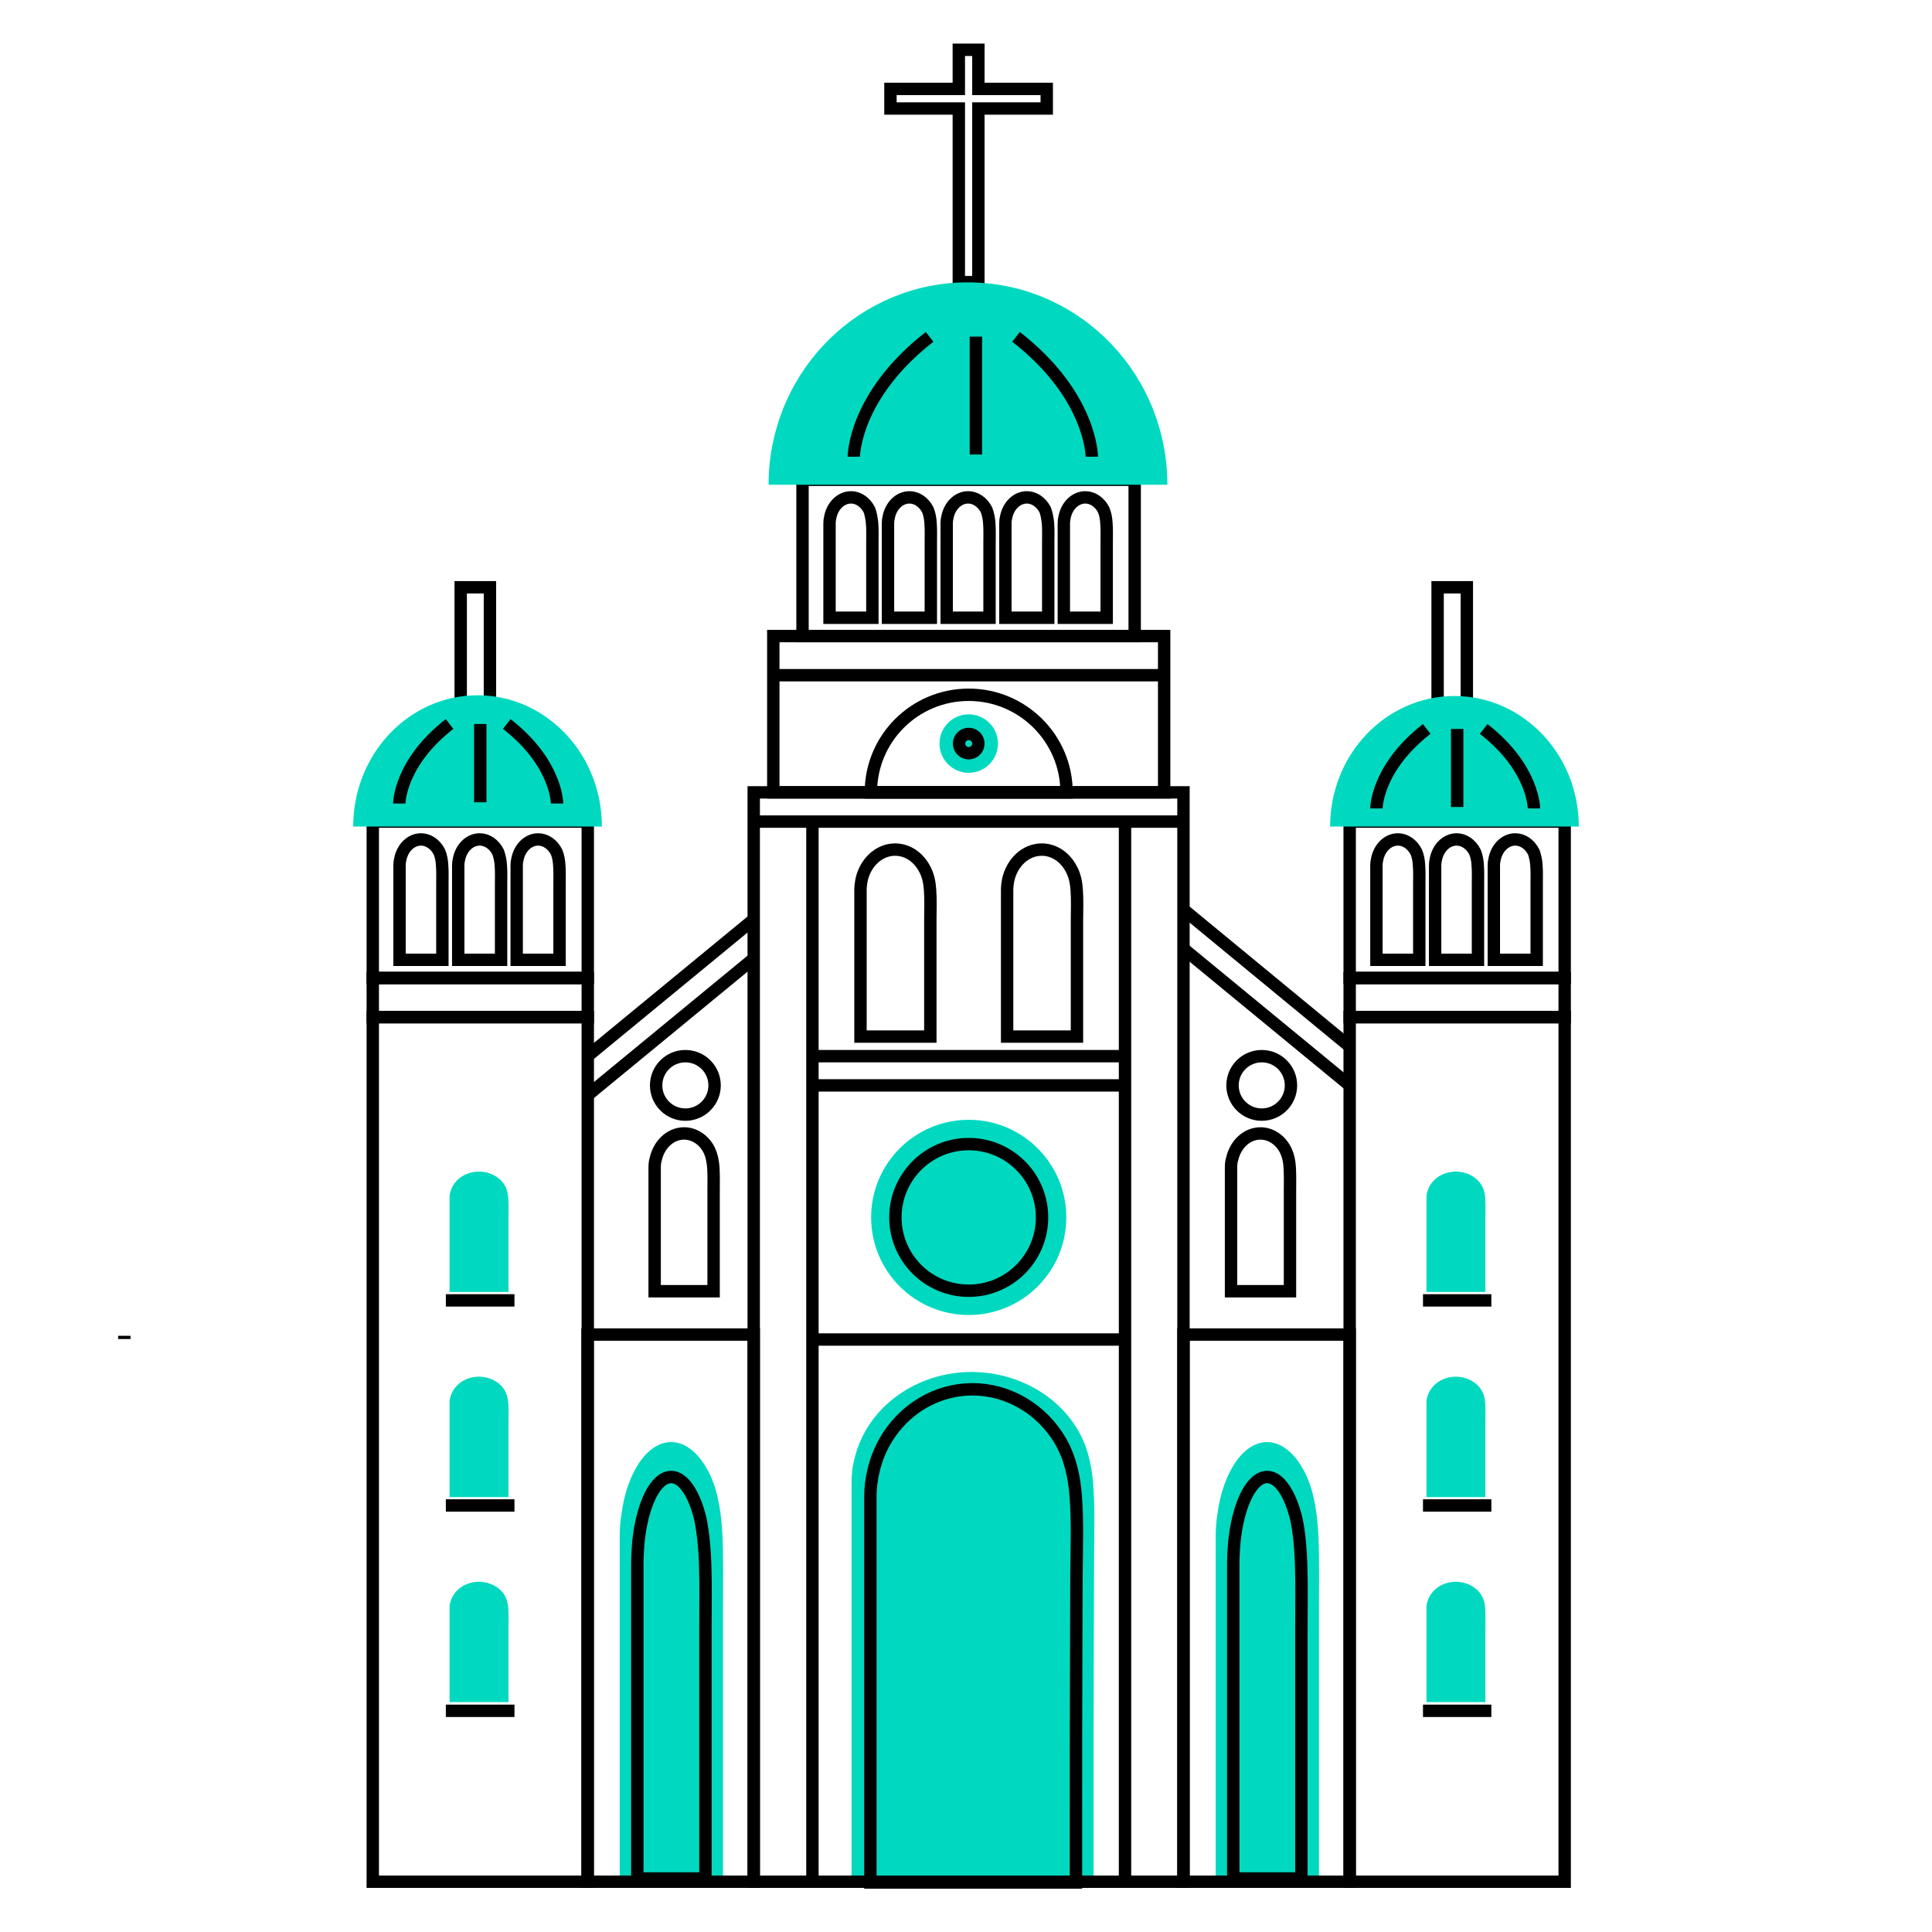 <?xml version="1.0" encoding="utf-8"?>
<!-- Generator: Adobe Illustrator 27.7.0, SVG Export Plug-In . SVG Version: 6.00 Build 0)  -->
<svg version="1.1" id="레이어_1" xmlns="http://www.w3.org/2000/svg" xmlns:xlink="http://www.w3.org/1999/xlink" x="0px"
	 y="0px" viewBox="0 0 78 78" style="enable-background:new 0 0 78 78;" xml:space="preserve">
<style type="text/css">
	.st0{fill:none;stroke:#000000;stroke-width:0.5;stroke-miterlimit:10;}
	.st1{fill:#00D9BF;}
</style>
<line class="st0" x1="5.02" y1="54.06" x2="5.02" y2="53.93"/>
<path class="st0" d="M5.02,54.06"/>
<g>
	<path class="st1" d="M53.23,62.06c0.04,0.94,0.02,1.88,0.02,2.83c0,0.98,0,1.96,0,2.94c0,1.93,0,3.86,0,5.8c0,0.18,0,0.37,0,0.55
		c0,0.57,0,1.13,0,1.7c0,0,0,0.1,0,0.1c0,0-4.17,0-4.17,0V62.06c0-0.32,0.02-0.63,0.07-0.93c0.22-1.68,1.04-2.91,2.01-2.91
		c0.7,0,1.4,0.68,1.78,1.87C53.12,60.71,53.2,61.38,53.23,62.06z"/>
	<path class="st1" d="M29.17,62.06c0.04,0.94,0.02,1.88,0.02,2.83c0,0.98,0,1.96,0,2.94c0,1.93,0,3.86,0,5.8c0,0.18,0,0.37,0,0.55
		c0,0.57,0,1.13,0,1.7c0,0,0,0.1,0,0.1c0,0-4.17,0-4.17,0V62.06c0-0.32,0.02-0.63,0.07-0.93c0.22-1.68,1.04-2.91,2.01-2.91
		c0.7,0,1.4,0.68,1.78,1.87C29.06,60.71,29.14,61.38,29.17,62.06z"/>
	<path class="st1" d="M44.13,59.85c0.09,1.09,0.04,2.18,0.04,3.28c0,1.14-0.01,2.27-0.01,3.41c-0.01,2.24-0.01,4.48-0.01,6.72
		c0,0.21,0,0.43,0,0.64c0,0.66,0,1.31,0,1.97c0,0.01,0,0.11,0,0.11c0,0-9.77,0-9.77,0V59.85c0-0.38,0.05-0.73,0.15-1.08
		c0.52-1.95,2.43-3.38,4.71-3.38c1.65,0,3.27,0.79,4.17,2.17C43.88,58.28,44.06,59.05,44.13,59.85z"/>
	<rect x="18.6" y="23.71" class="st0" width="1.18" height="5.92"/>
	<rect x="58.04" y="23.71" class="st0" width="1.18" height="5.92"/>
	<polygon class="st0" points="47.78,31.99 47.78,75.97 30.43,75.97 30.43,54.08 30.43,54.08 30.43,31.99 	"/>
	<rect x="31.22" y="25.68" class="st0" width="15.78" height="6.31"/>
	<rect x="32.4" y="19.37" class="st0" width="13.41" height="6.31"/>
	<rect x="23.72" y="53.88" class="st0" width="6.71" height="22.09"/>
	<rect x="15.05" y="41.06" class="st0" width="8.68" height="34.91"/>
	<rect x="54.49" y="41.06" class="st0" width="8.68" height="34.91"/>
	<rect x="47.78" y="53.88" class="st0" width="6.71" height="22.09"/>
	<path class="st0" d="M43.06,31.99c0-2.17-1.77-3.94-3.95-3.94c-2.18,0-3.95,1.76-3.95,3.94H43.06z"/>
	<path class="st0" d="M37.55,35.94c0.03,0.4,0.01,0.8,0.01,1.2c0,0.42,0,0.83,0,1.25c0,0.82,0,1.64,0,2.47c0,0.08,0,0.16,0,0.23
		c0,0.24,0,0.48,0,0.72c0,0,0,0.04,0,0.04c0,0-2.82,0-2.82,0v-5.92c0-0.14,0.02-0.27,0.04-0.39c0.15-0.71,0.7-1.24,1.36-1.24
		c0.48,0,0.94,0.29,1.2,0.8C37.48,35.36,37.53,35.64,37.55,35.94z"/>
	<path class="st0" d="M52.07,47.14c0.02,0.34,0.01,0.68,0.01,1.01c0,0.35,0,0.7,0,1.06c0,0.69,0,1.39,0,2.08c0,0.07,0,0.13,0,0.2
		c0,0.2,0,0.41,0,0.61c0,0,0,0.03,0,0.03c0,0-2.38,0-2.38,0v-4.99c0-0.12,0.01-0.23,0.04-0.33c0.13-0.6,0.59-1.05,1.15-1.05
		c0.4,0,0.8,0.25,1.01,0.67C52.01,46.66,52.06,46.9,52.07,47.14z"/>
	<path class="st0" d="M28.8,47.14c0.02,0.34,0.01,0.68,0.01,1.01c0,0.35,0,0.7,0,1.06c0,0.69,0,1.39,0,2.08c0,0.07,0,0.13,0,0.2
		c0,0.2,0,0.41,0,0.61c0,0,0,0.03,0,0.03c0,0-2.38,0-2.38,0v-4.99c0-0.12,0.01-0.23,0.04-0.33c0.13-0.6,0.59-1.05,1.15-1.05
		c0.4,0,0.8,0.25,1.01,0.67C28.74,46.66,28.78,46.9,28.8,47.14z"/>
	<path class="st1" d="M20.52,48.35c0.02,0.26,0.01,0.52,0.01,0.77c0,0.27,0,0.54,0,0.8c0,0.53,0,1.06,0,1.59c0,0.05,0,0.1,0,0.15
		c0,0.16,0,0.31,0,0.47c0,0,0,0.03,0,0.03c0,0-2.38,0-2.38,0v-3.81c0-0.09,0.01-0.17,0.04-0.25c0.13-0.46,0.59-0.8,1.15-0.8
		c0.4,0,0.8,0.19,1.01,0.51C20.46,47.98,20.5,48.16,20.52,48.35z"/>
	<path class="st0" d="M17.85,34.94c0.02,0.26,0.01,0.52,0.01,0.77c0,0.27,0,0.54,0,0.8c0,0.53,0,1.06,0,1.59c0,0.05,0,0.1,0,0.15
		c0,0.16,0,0.31,0,0.47c0,0,0,0.03,0,0.03c0,0-1.73,0-1.73,0v-3.81c0-0.09,0.01-0.17,0.03-0.25c0.09-0.46,0.43-0.8,0.84-0.8
		c0.29,0,0.58,0.19,0.74,0.51C17.81,34.57,17.84,34.75,17.85,34.94z"/>
	<path class="st0" d="M20.22,34.94c0.02,0.26,0.01,0.52,0.01,0.77c0,0.27,0,0.54,0,0.8c0,0.53,0,1.06,0,1.59c0,0.05,0,0.1,0,0.15
		c0,0.16,0,0.31,0,0.47c0,0,0,0.03,0,0.03c0,0-1.73,0-1.73,0v-3.81c0-0.09,0.01-0.17,0.03-0.25c0.09-0.46,0.43-0.8,0.84-0.8
		c0.29,0,0.58,0.19,0.74,0.51C20.17,34.57,20.21,34.75,20.22,34.94z"/>
	<path class="st0" d="M22.58,34.94c0.02,0.26,0.01,0.52,0.01,0.77c0,0.27,0,0.54,0,0.8c0,0.53,0,1.06,0,1.59c0,0.05,0,0.1,0,0.15
		c0,0.16,0,0.31,0,0.47c0,0,0,0.03,0,0.03c0,0-1.73,0-1.73,0v-3.81c0-0.09,0.01-0.17,0.03-0.25c0.09-0.46,0.43-0.8,0.84-0.8
		c0.29,0,0.58,0.19,0.74,0.51C22.54,34.57,22.57,34.75,22.58,34.94z"/>
	<path class="st0" d="M57.29,34.94c0.02,0.26,0.01,0.52,0.01,0.77c0,0.27,0,0.54,0,0.8c0,0.53,0,1.06,0,1.59c0,0.05,0,0.1,0,0.15
		c0,0.16,0,0.31,0,0.47c0,0,0,0.03,0,0.03c0,0-1.73,0-1.73,0v-3.81c0-0.09,0.01-0.17,0.03-0.25c0.09-0.46,0.43-0.8,0.84-0.8
		c0.29,0,0.58,0.19,0.74,0.51C57.25,34.57,57.28,34.75,57.29,34.94z"/>
	<path class="st0" d="M59.66,34.94c0.02,0.26,0.01,0.52,0.01,0.77c0,0.27,0,0.54,0,0.8c0,0.53,0,1.06,0,1.59c0,0.05,0,0.1,0,0.15
		c0,0.16,0,0.31,0,0.47c0,0,0,0.03,0,0.03c0,0-1.73,0-1.73,0v-3.81c0-0.09,0.01-0.17,0.03-0.25c0.09-0.46,0.43-0.8,0.84-0.8
		c0.29,0,0.58,0.19,0.74,0.51C59.62,34.57,59.65,34.75,59.66,34.94z"/>
	<path class="st0" d="M62.03,34.94c0.02,0.26,0.01,0.52,0.01,0.77c0,0.27,0,0.54,0,0.8c0,0.53,0,1.06,0,1.59c0,0.05,0,0.1,0,0.15
		c0,0.16,0,0.31,0,0.47c0,0,0,0.03,0,0.03c0,0-1.73,0-1.73,0v-3.81c0-0.09,0.01-0.17,0.03-0.25c0.09-0.46,0.43-0.8,0.84-0.8
		c0.29,0,0.58,0.19,0.74,0.51C61.98,34.57,62.02,34.75,62.03,34.94z"/>
	<path class="st0" d="M35.21,21.13c0.02,0.26,0.01,0.52,0.01,0.77c0,0.27,0,0.54,0,0.8c0,0.53,0,1.06,0,1.59c0,0.05,0,0.1,0,0.15
		c0,0.16,0,0.31,0,0.47c0,0,0,0.03,0,0.03c0,0-1.73,0-1.73,0v-3.81c0-0.09,0.01-0.17,0.03-0.25c0.09-0.46,0.43-0.8,0.84-0.8
		c0.29,0,0.58,0.19,0.74,0.51C35.16,20.76,35.19,20.94,35.21,21.13z"/>
	<path class="st0" d="M37.57,21.13c0.02,0.26,0.01,0.52,0.01,0.77c0,0.27,0,0.54,0,0.8c0,0.53,0,1.06,0,1.59c0,0.05,0,0.1,0,0.15
		c0,0.16,0,0.31,0,0.47c0,0,0,0.03,0,0.03c0,0-1.73,0-1.73,0v-3.81c0-0.09,0.01-0.17,0.03-0.25c0.09-0.46,0.43-0.8,0.84-0.8
		c0.29,0,0.58,0.19,0.74,0.51C37.53,20.76,37.56,20.94,37.57,21.13z"/>
	<path class="st0" d="M39.94,21.13c0.02,0.26,0.01,0.52,0.01,0.77c0,0.27,0,0.54,0,0.8c0,0.53,0,1.06,0,1.59c0,0.05,0,0.1,0,0.15
		c0,0.16,0,0.31,0,0.47c0,0,0,0.03,0,0.03c0,0-1.73,0-1.73,0v-3.81c0-0.09,0.01-0.17,0.03-0.25c0.09-0.46,0.43-0.8,0.84-0.8
		c0.29,0,0.58,0.19,0.74,0.51C39.89,20.76,39.93,20.94,39.94,21.13z"/>
	<path class="st0" d="M42.31,21.13c0.02,0.26,0.01,0.52,0.01,0.77c0,0.27,0,0.54,0,0.8c0,0.53,0,1.06,0,1.59c0,0.05,0,0.1,0,0.15
		c0,0.16,0,0.31,0,0.47c0,0,0,0.03,0,0.03c0,0-1.73,0-1.73,0v-3.81c0-0.09,0.01-0.17,0.03-0.25c0.09-0.46,0.43-0.8,0.84-0.8
		c0.29,0,0.58,0.19,0.74,0.51C42.26,20.76,42.29,20.94,42.31,21.13z"/>
	<path class="st0" d="M44.67,21.13c0.02,0.26,0.01,0.52,0.01,0.77c0,0.27,0,0.54,0,0.8c0,0.53,0,1.06,0,1.59c0,0.05,0,0.1,0,0.15
		c0,0.16,0,0.31,0,0.47c0,0,0,0.03,0,0.03c0,0-1.73,0-1.73,0v-3.81c0-0.09,0.01-0.17,0.03-0.25c0.09-0.46,0.43-0.8,0.84-0.8
		c0.29,0,0.58,0.19,0.74,0.51C44.63,20.76,44.66,20.94,44.67,21.13z"/>
	<path class="st1" d="M20.52,56.63c0.02,0.26,0.01,0.52,0.01,0.77c0,0.27,0,0.54,0,0.8c0,0.53,0,1.06,0,1.59c0,0.05,0,0.1,0,0.15
		c0,0.16,0,0.31,0,0.47c0,0,0,0.03,0,0.03c0,0-2.38,0-2.38,0v-3.81c0-0.09,0.01-0.17,0.04-0.25c0.13-0.46,0.59-0.8,1.15-0.8
		c0.4,0,0.8,0.19,1.01,0.51C20.46,56.26,20.5,56.44,20.52,56.63z"/>
	<path class="st1" d="M20.52,64.91c0.02,0.26,0.01,0.52,0.01,0.77c0,0.27,0,0.54,0,0.8c0,0.53,0,1.06,0,1.59c0,0.05,0,0.1,0,0.15
		c0,0.16,0,0.31,0,0.47c0,0,0,0.03,0,0.03c0,0-2.38,0-2.38,0v-3.81c0-0.09,0.01-0.17,0.04-0.25c0.13-0.46,0.59-0.8,1.15-0.8
		c0.4,0,0.8,0.19,1.01,0.51C20.46,64.54,20.5,64.73,20.52,64.91z"/>
	<path class="st1" d="M59.96,48.35c0.02,0.26,0.01,0.52,0.01,0.77c0,0.27,0,0.54,0,0.8c0,0.53,0,1.06,0,1.59c0,0.05,0,0.1,0,0.15
		c0,0.16,0,0.31,0,0.47c0,0,0,0.03,0,0.03c0,0-2.38,0-2.38,0v-3.81c0-0.09,0.01-0.17,0.04-0.25c0.13-0.46,0.59-0.8,1.15-0.8
		c0.4,0,0.8,0.19,1.01,0.51C59.9,47.98,59.95,48.16,59.96,48.35z"/>
	<path class="st1" d="M59.96,56.63c0.02,0.26,0.01,0.52,0.01,0.77c0,0.27,0,0.54,0,0.8c0,0.53,0,1.06,0,1.59c0,0.05,0,0.1,0,0.15
		c0,0.16,0,0.31,0,0.47c0,0,0,0.03,0,0.03c0,0-2.38,0-2.38,0v-3.81c0-0.09,0.01-0.17,0.04-0.25c0.13-0.46,0.59-0.8,1.15-0.8
		c0.4,0,0.8,0.19,1.01,0.51C59.9,56.26,59.95,56.44,59.96,56.63z"/>
	<path class="st1" d="M59.96,64.91c0.02,0.26,0.01,0.52,0.01,0.77c0,0.27,0,0.54,0,0.8c0,0.53,0,1.06,0,1.59c0,0.05,0,0.1,0,0.15
		c0,0.16,0,0.31,0,0.47c0,0,0,0.03,0,0.03c0,0-2.38,0-2.38,0v-3.81c0-0.09,0.01-0.17,0.04-0.25c0.13-0.46,0.59-0.8,1.15-0.8
		c0.4,0,0.8,0.19,1.01,0.51C59.9,64.54,59.95,64.73,59.96,64.91z"/>
	<path class="st0" d="M43.47,35.94c0.03,0.4,0.01,0.8,0.01,1.2c0,0.42,0,0.83,0,1.25c0,0.82,0,1.64,0,2.47c0,0.08,0,0.16,0,0.23
		c0,0.24,0,0.48,0,0.72c0,0,0,0.04,0,0.04c0,0-2.82,0-2.82,0v-5.92c0-0.14,0.02-0.27,0.04-0.39c0.15-0.71,0.7-1.24,1.36-1.24
		c0.48,0,0.94,0.29,1.2,0.8C43.4,35.36,43.45,35.64,43.47,35.94z"/>
	<path class="st0" d="M52.53,63.15c0.03,0.86,0.01,1.72,0.01,2.58c0,0.89,0,1.79,0,2.68c0,1.76,0,3.53,0,5.29c0,0.17,0,0.34,0,0.5
		c0,0.52,0,1.03,0,1.55c0,0,0,0.09,0,0.09c0,0-2.75,0-2.75,0v-12.7c0-0.3,0.02-0.58,0.04-0.85c0.15-1.53,0.69-2.66,1.33-2.66
		c0.46,0,0.92,0.62,1.18,1.71C52.46,61.91,52.51,62.52,52.53,63.15z"/>
	<path class="st0" d="M43.43,60.39c0.08,1.05,0.04,2.11,0.03,3.17c0,1.1-0.01,2.2-0.01,3.3c-0.01,2.17-0.01,4.33-0.01,6.5
		c0,0.21,0,0.41,0,0.62c0,0.64,0,1.27,0,1.91c0,0.01,0,0.11,0,0.11c0,0-8.3,0-8.3,0v-15.6c0-0.36,0.05-0.71,0.13-1.04
		c0.44-1.88,2.07-3.27,4-3.27c1.4,0,2.78,0.77,3.55,2.1C43.21,58.87,43.37,59.62,43.43,60.39z"/>
	<line class="st0" x1="31.22" y1="27.26" x2="47" y2="27.26"/>
	<line class="st0" x1="30.43" y1="33.17" x2="47.98" y2="33.17"/>
	<line class="st0" x1="32.8" y1="42.64" x2="45.42" y2="42.64"/>
	<line class="st0" x1="32.8" y1="43.82" x2="45.42" y2="43.82"/>
	<circle class="st1" cx="39.11" cy="30.02" r="1.18"/>
	<circle class="st0" cx="27.67" cy="43.82" r="1.18"/>
	<circle class="st0" cx="50.94" cy="43.82" r="1.18"/>
	<circle class="st1" cx="39.11" cy="49.15" r="3.94"/>
	<line class="st0" x1="32.8" y1="33.17" x2="32.8" y2="75.77"/>
	<line class="st0" x1="45.42" y1="33.17" x2="45.42" y2="75.77"/>
	<line class="st0" x1="32.8" y1="54.08" x2="45.42" y2="54.08"/>
	<line class="st0" x1="23.72" y1="44.22" x2="30.43" y2="38.7"/>
	<line class="st0" x1="23.72" y1="42.64" x2="30.43" y2="37.12"/>
	<line class="st0" x1="54.49" y1="43.82" x2="47.78" y2="38.3"/>
	<line class="st0" x1="54.49" y1="42.25" x2="47.78" y2="36.72"/>
	<rect x="15.05" y="39.49" class="st0" width="8.68" height="1.58"/>
	<rect x="54.49" y="39.49" class="st0" width="8.68" height="1.58"/>
	<rect x="15.05" y="33.17" class="st0" width="8.68" height="6.31"/>
	<rect x="54.49" y="33.17" class="st0" width="8.68" height="6.31"/>
	<path class="st0" d="M42.26,3.59v0.79H39.5v7.02c-0.11-0.01-0.23-0.01-0.35-0.01c-0.15,0-0.29,0-0.44,0.01V4.38h-2.76V3.59h2.76
		V2.01h0.79v1.58H42.26z"/>
	<circle class="st0" cx="39.11" cy="49.15" r="2.96"/>
	<path class="st0" d="M28.47,63.15c0.03,0.86,0.01,1.72,0.01,2.58c0,0.89,0,1.79,0,2.68c0,1.76,0,3.53,0,5.29c0,0.17,0,0.34,0,0.5
		c0,0.52,0,1.03,0,1.55c0,0,0,0.09,0,0.09c0,0-2.75,0-2.75,0v-12.7c0-0.3,0.02-0.58,0.04-0.85c0.15-1.53,0.69-2.66,1.33-2.66
		c0.46,0,0.92,0.62,1.18,1.71C28.39,61.91,28.45,62.52,28.47,63.15z"/>
	<path class="st1" d="M47.13,19.57h-16.1c0-4.37,3.37-7.93,7.61-8.16c0.15-0.01,0.29-0.01,0.44-0.01c0.12,0,0.24,0,0.35,0.01
		C43.71,11.59,47.13,15.17,47.13,19.57z"/>
	<path class="st1" d="M24.3,33.37c0-2.93-2.25-5.3-5.02-5.3s-5.02,2.37-5.02,5.3H24.3z"/>
	<path class="st1" d="M63.74,33.37c0-2.91-2.25-5.27-5.02-5.27c-2.77,0-5.02,2.36-5.02,5.27H63.74z"/>
	<line class="st0" x1="18" y1="60.78" x2="20.77" y2="60.78"/>
	<line class="st0" x1="18" y1="52.5" x2="20.77" y2="52.5"/>
	<line class="st0" x1="18" y1="69.07" x2="20.77" y2="69.07"/>
	<line class="st0" x1="57.45" y1="60.78" x2="60.21" y2="60.78"/>
	<line class="st0" x1="57.45" y1="52.5" x2="60.21" y2="52.5"/>
	<line class="st0" x1="57.45" y1="69.07" x2="60.21" y2="69.07"/>
	<circle class="st0" cx="39.11" cy="30.02" r="0.39"/>
	<path class="st0" d="M16.12,32.44c0,0,0-1.63,2.03-3.21"/>
	<path class="st0" d="M22.49,32.44c0,0,0-1.63-2.03-3.21"/>
	<line class="st0" x1="19.39" y1="29.23" x2="19.39" y2="32.39"/>
	<path class="st0" d="M55.57,32.64c0,0,0-1.63,2.03-3.21"/>
	<path class="st0" d="M61.93,32.64c0,0,0-1.63-2.03-3.21"/>
	<line class="st0" x1="58.83" y1="29.43" x2="58.83" y2="32.58"/>
	<path class="st0" d="M34.47,18.44c0,0,0-2.46,3.06-4.84"/>
	<path class="st0" d="M44.08,18.44c0,0,0-2.46-3.06-4.84"/>
	<line class="st0" x1="39.4" y1="13.59" x2="39.4" y2="18.35"/>
</g>
</svg>
